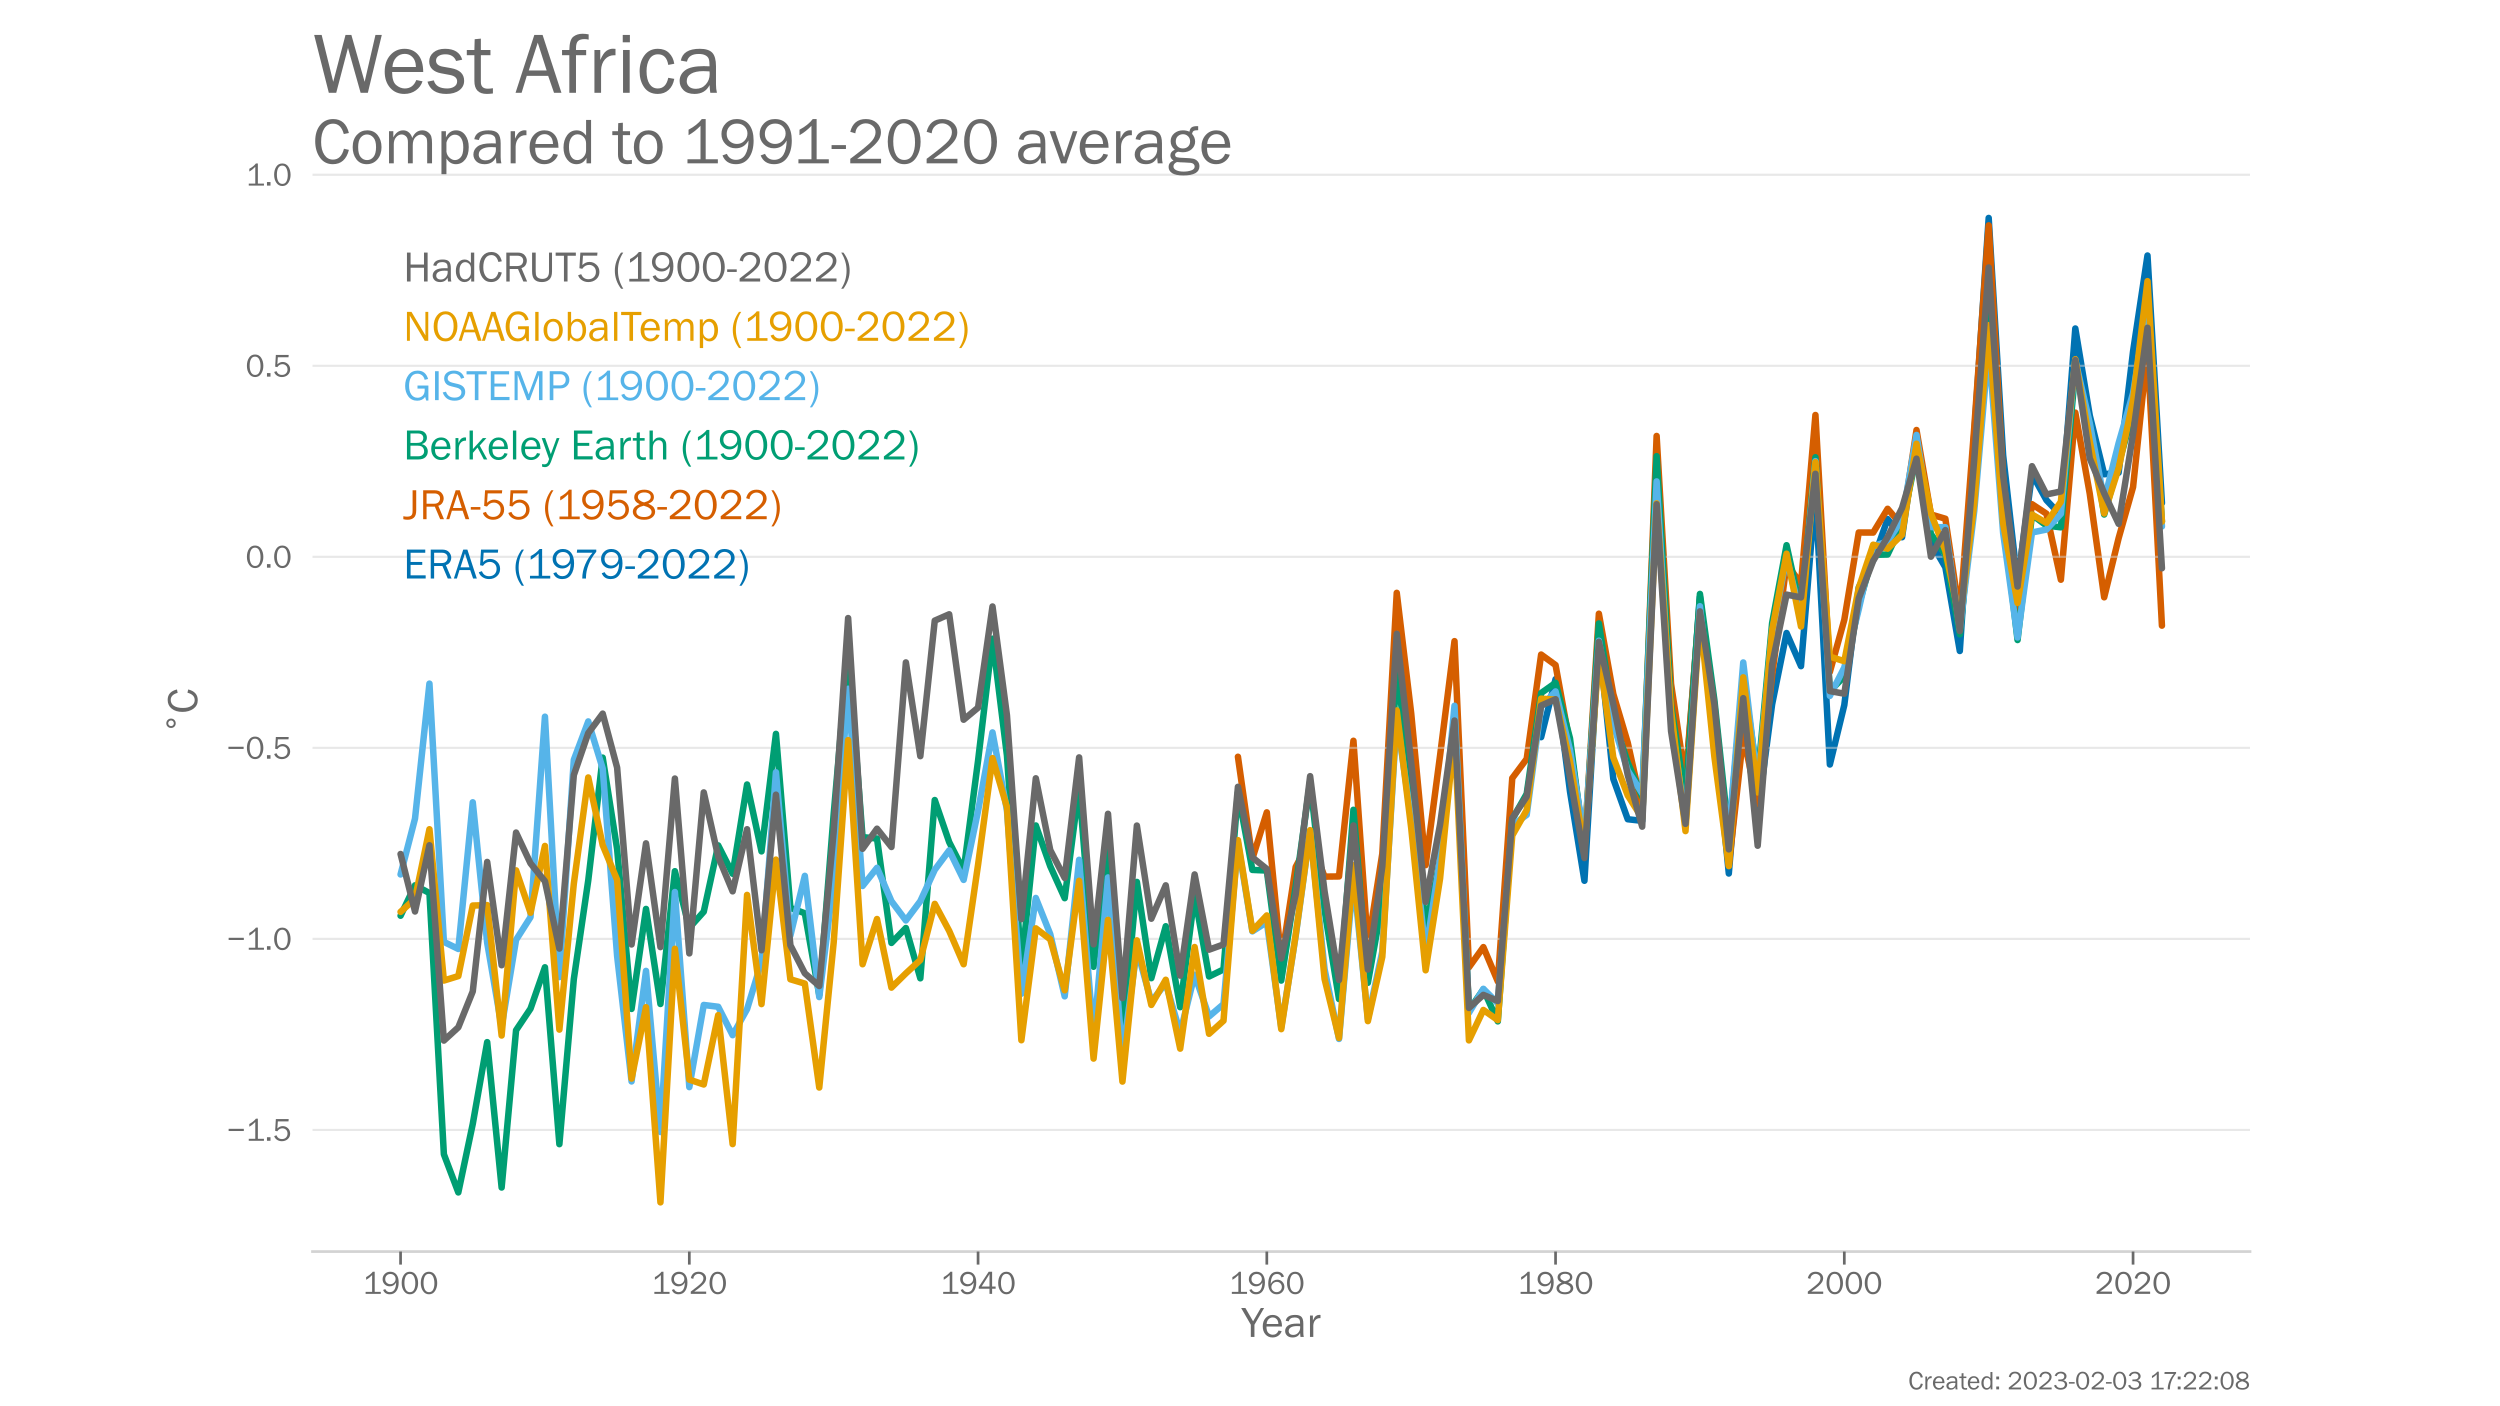 <?xml version="1.0" encoding="utf-8" standalone="no"?>
<!DOCTYPE svg PUBLIC "-//W3C//DTD SVG 1.1//EN"
  "http://www.w3.org/Graphics/SVG/1.1/DTD/svg11.dtd">
<!-- Created with matplotlib (https://matplotlib.org/) -->
<svg height="648pt" version="1.1" viewBox="0 0 1152 648" width="1152pt" xmlns="http://www.w3.org/2000/svg" xmlns:xlink="http://www.w3.org/1999/xlink">
 <defs>
  <style type="text/css">*{stroke-linecap:butt;stroke-linejoin:round;}</style>
 </defs>
 <g id="figure_1">
  <g id="patch_1">
   <path d="M 0 648 
L 1152 648 
L 1152 0 
L 0 0 
z
" style="fill:#ffffff;"/>
  </g>
  <g id="axes_1">
   <g id="patch_2">
    <path d="M 144 576.72 
L 1036.8 576.72 
L 1036.8 77.76 
L 144 77.76 
z
" style="fill:none;"/>
   </g>
   <g id="line2d_1">
    <path clip-path="url(#pe70753a62c)" d="M 710.15 339.687 
L 716.802 312.962 
L 723.455 364.723 
L 730.108 405.851 
L 736.761 294.458 
L 743.413 358.931 
L 750.066 377.505 
L 756.719 378.244 
L 763.372 213.805 
L 770.024 324.493 
L 776.677 362.276 
L 783.33 275.091 
L 789.983 334.951 
L 796.635 402.505 
L 803.288 323.067 
L 809.941 375.163 
L 816.594 324.529 
L 823.246 291.694 
L 829.899 306.958 
L 836.552 226.728 
L 843.205 352.276 
L 849.858 324.881 
L 856.51 270.672 
L 863.163 258.119 
L 869.816 239.175 
L 876.469 247.555 
L 883.121 201.533 
L 889.774 249.932 
L 896.427 261.429 
L 903.08 299.968 
L 909.732 200.107 
L 916.385 100.44 
L 923.038 209.791 
L 929.691 268.647 
L 936.343 218.435 
L 942.996 230.46 
L 949.649 237.45 
L 956.302 151.374 
L 962.954 191.445 
L 969.607 218.541 
L 976.26 217.819 
L 982.913 161.955 
L 989.565 117.747 
L 996.218 231.798 
" style="fill:none;stroke:#0072b2;stroke-linecap:round;stroke-width:3;"/>
   </g>
   <g id="line2d_2">
    <path clip-path="url(#pe70753a62c)" d="M 570.442 348.719 
L 577.094 395.674 
L 583.747 374.336 
L 590.4 442.665 
L 597.053 399.477 
L 603.706 386.959 
L 610.358 403.949 
L 617.011 403.861 
L 623.664 341.36 
L 630.317 435.798 
L 636.969 393.35 
L 643.622 273.19 
L 650.275 328.684 
L 656.928 398.65 
L 663.58 348.173 
L 670.233 295.444 
L 676.886 445.728 
L 683.539 436.432 
L 690.191 452.242 
L 696.844 358.579 
L 703.497 349.688 
L 710.15 301.623 
L 716.802 306.465 
L 723.455 343.103 
L 730.108 390.551 
L 736.761 282.803 
L 743.413 319.81 
L 750.066 342.24 
L 756.719 372.364 
L 763.372 200.9 
L 770.024 315.145 
L 776.677 359.547 
L 783.33 276.623 
L 789.983 333.895 
L 796.635 398.808 
L 803.288 339.071 
L 809.941 370.551 
L 816.594 311.324 
L 823.246 259.668 
L 829.899 269.088 
L 836.552 191.234 
L 843.205 309.616 
L 849.858 285.584 
L 856.51 245.372 
L 863.163 245.407 
L 869.816 234.457 
L 876.469 242.186 
L 883.121 198.153 
L 889.774 237.062 
L 896.427 239.034 
L 903.08 283.665 
L 909.732 196.991 
L 916.385 103.856 
L 923.038 219.685 
L 929.691 281.429 
L 936.343 232.326 
L 942.996 236.71 
L 949.649 267.133 
L 956.302 190.125 
L 962.954 227.485 
L 969.607 275.232 
L 976.26 247.996 
L 982.913 224.456 
L 989.565 161.057 
L 996.218 288.296 
" style="fill:none;stroke:#d55e00;stroke-linecap:round;stroke-width:3;"/>
   </g>
   <g id="patch_3">
    <path d="M 144 576.72 
L 1036.8 576.72 
" style="fill:none;stroke:#d3d3d3;stroke-linecap:square;stroke-linejoin:miter;stroke-width:1.25;"/>
   </g>
   <g id="matplotlib.axis_1">
    <g id="xtick_1">
     <g id="line2d_3">
      <defs>
       <path d="M 0 0 
L 0 6 
" id="m42a213df4b" style="stroke:#696969;stroke-width:1.25;"/>
      </defs>
      <g>
       <use style="fill:#696969;stroke:#696969;stroke-width:1.25;" x="184.582" xlink:href="#m42a213df4b" y="576.72"/>
      </g>
     </g>
     <g id="text_1">
      <!-- 1900 -->
      <g style="fill:#696969;" transform="translate(167.093 596.218)scale(0.15 -0.15)">
       <defs>
        <path d="M 55.859 6.203 
L 55.859 0 
L 9.188 0 
L 9.188 6.203 
L 29.203 6.203 
L 29.203 57.672 
Q 20.359 48.438 10.844 43.266 
L 10.844 51.656 
Q 23.969 58.547 31.203 68.016 
L 37.156 68.016 
L 37.156 6.203 
z
" id="FranklinGothic-Book-49"/>
        <path d="M 5.719 12.156 
L 12.406 14.594 
Q 16.547 5.375 26.375 5.375 
Q 35.891 5.375 40.703 13.375 
Q 45.516 21.391 45.656 35.109 
Q 39.109 23.094 25.984 23.094 
Q 16.703 23.094 10.406 29.422 
Q 4.109 35.75 4.109 45.062 
Q 4.109 54.547 10.719 61.281 
Q 17.328 68.016 27.594 68.016 
Q 40.141 68.016 46.828 59.203 
Q 53.516 50.391 53.516 34.969 
Q 53.516 18.75 46.438 8.719 
Q 39.359 -1.312 26.266 -1.312 
Q 10.984 -1.312 5.719 12.156 
z
M 27.828 29.781 
Q 34.719 29.781 39.375 34.594 
Q 44.047 39.406 44.047 45.844 
Q 44.047 52.094 39.625 56.578 
Q 35.203 61.078 27.984 61.078 
Q 20.656 61.078 16.406 56.469 
Q 12.156 51.859 12.156 45.219 
Q 12.156 38.094 16.859 33.938 
Q 21.578 29.781 27.828 29.781 
z
" id="FranklinGothic-Book-57"/>
        <path d="M 29.391 -1.312 
Q 17.875 -1.312 10.984 8.672 
Q 4.109 18.656 4.109 33.453 
Q 4.109 48 10.641 58 
Q 17.188 68.016 29.156 68.016 
Q 41.656 68.016 48.125 57.562 
Q 54.594 47.125 54.594 33.062 
Q 54.594 19.281 47.953 8.984 
Q 41.312 -1.312 29.391 -1.312 
z
M 29.438 5.219 
Q 37.891 5.219 41.938 12.859 
Q 46 20.516 46 32.078 
Q 46 44.734 41.844 53.125 
Q 37.703 61.531 29.047 61.531 
Q 20.703 61.531 16.625 53.859 
Q 12.547 46.188 12.547 33.688 
Q 12.547 20.703 16.844 12.953 
Q 21.141 5.219 29.438 5.219 
z
" id="FranklinGothic-Book-48"/>
       </defs>
       <use xlink:href="#FranklinGothic-Book-49"/>
       <use x="57.268" xlink:href="#FranklinGothic-Book-57"/>
       <use x="115.91" xlink:href="#FranklinGothic-Book-48"/>
       <use x="174.553" xlink:href="#FranklinGothic-Book-48"/>
      </g>
     </g>
    </g>
    <g id="xtick_2">
     <g id="line2d_4">
      <g>
       <use style="fill:#696969;stroke:#696969;stroke-width:1.25;" x="317.637" xlink:href="#m42a213df4b" y="576.72"/>
      </g>
     </g>
     <g id="text_2">
      <!-- 1920 -->
      <g style="fill:#696969;" transform="translate(300.148 596.218)scale(0.15 -0.15)">
       <defs>
        <path d="M 52.484 6.938 
L 52.484 0 
L 5.172 0 
L 5.172 6.938 
Q 33.203 27.938 38.594 34.594 
Q 44 41.266 44 47.797 
Q 44 53.906 39.453 57.656 
Q 34.906 61.422 29 61.422 
Q 22.906 61.422 18.219 57.297 
Q 13.531 53.172 12.938 46.094 
L 5.172 48.438 
Q 10.062 68.016 29.109 68.016 
Q 39.406 68.016 45.844 62.156 
Q 52.297 56.297 52.297 47.859 
Q 52.297 42.047 49.234 36.672 
Q 46.188 31.297 37.688 23.828 
Q 29.203 16.359 15.719 6.938 
z
" id="FranklinGothic-Book-50"/>
       </defs>
       <use xlink:href="#FranklinGothic-Book-49"/>
       <use x="57.268" xlink:href="#FranklinGothic-Book-57"/>
       <use x="115.91" xlink:href="#FranklinGothic-Book-50"/>
       <use x="174.553" xlink:href="#FranklinGothic-Book-48"/>
      </g>
     </g>
    </g>
    <g id="xtick_3">
     <g id="line2d_5">
      <g>
       <use style="fill:#696969;stroke:#696969;stroke-width:1.25;" x="450.692" xlink:href="#m42a213df4b" y="576.72"/>
      </g>
     </g>
     <g id="text_3">
      <!-- 1940 -->
      <g style="fill:#696969;" transform="translate(433.241 596.218)scale(0.15 -0.15)">
       <defs>
        <path d="M 44.094 0 
L 36.031 0 
L 36.031 15.875 
L 3.078 15.875 
L 3.078 21.484 
L 33.641 68.062 
L 44.094 68.062 
L 44.094 22.469 
L 54.891 22.469 
L 54.891 15.875 
L 44.094 15.875 
z
M 36.031 22.469 
L 36.031 54 
Q 36.031 57.422 36.188 61.375 
Q 34.078 57.516 32.562 55.125 
L 11.766 22.469 
z
" id="FranklinGothic-Book-52"/>
       </defs>
       <use xlink:href="#FranklinGothic-Book-49"/>
       <use x="57.268" xlink:href="#FranklinGothic-Book-57"/>
       <use x="115.41" xlink:href="#FranklinGothic-Book-52"/>
       <use x="174.053" xlink:href="#FranklinGothic-Book-48"/>
      </g>
     </g>
    </g>
    <g id="xtick_4">
     <g id="line2d_6">
      <g>
       <use style="fill:#696969;stroke:#696969;stroke-width:1.25;" x="583.747" xlink:href="#m42a213df4b" y="576.72"/>
      </g>
     </g>
     <g id="text_4">
      <!-- 1960 -->
      <g style="fill:#696969;" transform="translate(566.258 596.218)scale(0.15 -0.15)">
       <defs>
        <path d="M 53.562 53.031 
L 46.047 50.984 
Q 42.188 61.141 31.984 61.141 
Q 13.234 61.141 12.797 30.125 
Q 15.766 37.016 21.234 40.328 
Q 26.703 43.656 32.812 43.656 
Q 42.094 43.656 48.359 37.188 
Q 54.641 30.719 54.641 21.688 
Q 54.641 12.312 47.969 5.5 
Q 41.312 -1.312 30.906 -1.312 
Q 19.094 -1.312 12.078 7.594 
Q 5.078 16.5 5.078 31.844 
Q 5.078 46.828 11.688 57.422 
Q 18.312 68.016 32.172 68.016 
Q 48.141 68.016 53.562 53.031 
z
M 30.766 5.375 
Q 37.844 5.375 42.359 10.031 
Q 46.875 14.703 46.875 21.234 
Q 46.875 27.688 42.453 32.297 
Q 38.031 36.922 31.5 36.922 
Q 24.75 36.922 19.719 32.078 
Q 14.703 27.25 14.703 20.75 
Q 14.703 14.75 19.188 10.062 
Q 23.688 5.375 30.766 5.375 
z
" id="FranklinGothic-Book-54"/>
       </defs>
       <use xlink:href="#FranklinGothic-Book-49"/>
       <use x="57.268" xlink:href="#FranklinGothic-Book-57"/>
       <use x="115.91" xlink:href="#FranklinGothic-Book-54"/>
       <use x="174.553" xlink:href="#FranklinGothic-Book-48"/>
      </g>
     </g>
    </g>
    <g id="xtick_5">
     <g id="line2d_7">
      <g>
       <use style="fill:#696969;stroke:#696969;stroke-width:1.25;" x="716.802" xlink:href="#m42a213df4b" y="576.72"/>
      </g>
     </g>
     <g id="text_5">
      <!-- 1980 -->
      <g style="fill:#696969;" transform="translate(699.313 596.218)scale(0.15 -0.15)">
       <defs>
        <path d="M 19.484 34.578 
Q 6.844 40.094 6.844 50.594 
Q 6.844 58.203 13.141 63.109 
Q 19.438 68.016 29.828 68.016 
Q 40.094 68.016 46.141 63.297 
Q 52.203 58.594 52.203 50.984 
Q 52.203 40.375 39.266 35.797 
Q 49.703 30.953 52.359 26.453 
Q 55.031 21.969 55.031 17.484 
Q 55.031 9.469 48.219 4.078 
Q 41.406 -1.312 29.734 -1.312 
Q 17.281 -1.312 10.438 4.172 
Q 3.609 9.672 3.609 17.234 
Q 3.609 28.516 19.484 34.578 
z
M 29.594 38.719 
Q 37.984 40.969 41.453 43.891 
Q 44.922 46.828 44.922 51.219 
Q 44.922 56.344 40.797 59 
Q 36.672 61.672 29.938 61.672 
Q 23.484 61.672 19.375 58.859 
Q 15.281 56.062 15.281 51.312 
Q 15.281 46.625 19.844 43.203 
Q 24.422 39.797 29.594 38.719 
z
M 28.656 31.062 
Q 11.766 27.047 11.766 16.938 
Q 11.766 11.672 16.375 8.328 
Q 21 4.984 29.984 4.984 
Q 37.594 4.984 42.234 8.25 
Q 46.875 11.531 46.875 16.609 
Q 46.875 26.312 28.656 31.062 
z
" id="FranklinGothic-Book-56"/>
       </defs>
       <use xlink:href="#FranklinGothic-Book-49"/>
       <use x="57.268" xlink:href="#FranklinGothic-Book-57"/>
       <use x="115.91" xlink:href="#FranklinGothic-Book-56"/>
       <use x="174.553" xlink:href="#FranklinGothic-Book-48"/>
      </g>
     </g>
    </g>
    <g id="xtick_6">
     <g id="line2d_8">
      <g>
       <use style="fill:#696969;stroke:#696969;stroke-width:1.25;" x="849.858" xlink:href="#m42a213df4b" y="576.72"/>
      </g>
     </g>
     <g id="text_6">
      <!-- 2000 -->
      <g style="fill:#696969;" transform="translate(832.265 596.218)scale(0.15 -0.15)">
       <use xlink:href="#FranklinGothic-Book-50"/>
       <use x="58.643" xlink:href="#FranklinGothic-Book-48"/>
       <use x="117.285" xlink:href="#FranklinGothic-Book-48"/>
       <use x="175.928" xlink:href="#FranklinGothic-Book-48"/>
      </g>
     </g>
    </g>
    <g id="xtick_7">
     <g id="line2d_9">
      <g>
       <use style="fill:#696969;stroke:#696969;stroke-width:1.25;" x="982.913" xlink:href="#m42a213df4b" y="576.72"/>
      </g>
     </g>
     <g id="text_7">
      <!-- 2020 -->
      <g style="fill:#696969;" transform="translate(965.32 596.218)scale(0.15 -0.15)">
       <use xlink:href="#FranklinGothic-Book-50"/>
       <use x="58.643" xlink:href="#FranklinGothic-Book-48"/>
       <use x="117.285" xlink:href="#FranklinGothic-Book-50"/>
       <use x="175.928" xlink:href="#FranklinGothic-Book-48"/>
      </g>
     </g>
    </g>
    <g id="text_8">
     <!-- Year -->
     <g style="fill:#696969;" transform="translate(572.109 616.048)scale(0.2 -0.2)">
      <defs>
       <path d="M 52 66.656 
L 29.688 28.031 
L 29.688 0 
L 21.344 0 
L 21.344 28.031 
L -0.984 66.656 
L 8.844 66.656 
L 26.562 35.984 
L 44.391 66.656 
z
" id="FranklinGothic-Book-89"/>
       <path d="M 40.234 14.703 
L 47.359 13.234 
Q 45.406 6.938 39.734 2.812 
Q 34.078 -1.312 26.422 -1.312 
Q 16.312 -1.312 10.062 5.781 
Q 3.812 12.891 3.812 24.422 
Q 3.812 36.188 10.297 43.438 
Q 16.797 50.688 26.609 50.688 
Q 36.281 50.688 42.156 44 
Q 48.047 37.312 48.188 23.969 
L 12.359 23.969 
Q 12.359 12.797 17.047 8.891 
Q 21.734 4.984 26.953 4.984 
Q 36.375 4.984 40.234 14.703 
z
M 39.797 29.688 
Q 39.703 33.844 38.422 37.062 
Q 37.156 40.281 34.125 42.547 
Q 31.109 44.828 26.859 44.828 
Q 21.141 44.828 17.156 40.719 
Q 13.188 36.625 12.703 29.688 
z
" id="FranklinGothic-Book-101"/>
       <path d="M 46.297 0 
L 38.672 0 
Q 38.234 2.344 37.797 8.891 
Q 32.719 -1.312 20.516 -1.312 
Q 12.203 -1.312 7.766 3.078 
Q 3.328 7.469 3.328 13.625 
Q 3.328 21.094 9.672 25.906 
Q 16.016 30.719 31.25 30.719 
Q 33.297 30.719 37.797 30.516 
Q 37.797 36.375 36.891 38.984 
Q 35.984 41.609 33.047 43.172 
Q 30.125 44.734 25.344 44.734 
Q 13.672 44.734 11.766 35.844 
L 4.688 37.062 
Q 7.281 50.688 26.469 50.688 
Q 36.672 50.688 40.938 46.172 
Q 45.219 41.656 45.219 30.516 
L 45.219 9.578 
Q 45.219 4.344 46.297 0 
z
M 37.797 24.656 
Q 33.109 24.953 30.672 24.953 
Q 21.578 24.953 16.547 21.969 
Q 11.531 19 11.531 13.281 
Q 11.531 9.672 14.234 7.125 
Q 16.938 4.594 22.078 4.594 
Q 29 4.594 33.469 9.625 
Q 37.938 14.656 37.938 21.438 
Q 37.938 22.797 37.797 24.656 
z
" id="FranklinGothic-Book-97"/>
       <path d="M 15.328 0 
L 7.672 0 
L 7.672 49.312 
L 14.406 49.312 
L 14.406 37.797 
Q 17.969 45.953 21.547 48.359 
Q 25.141 50.781 28.906 50.781 
Q 30.078 50.781 31.938 50.594 
L 31.938 43.266 
L 30.375 43.266 
Q 24.031 43.266 19.828 38.531 
Q 15.625 33.797 15.328 26.078 
z
" id="FranklinGothic-Book-114"/>
      </defs>
      <use xlink:href="#FranklinGothic-Book-89"/>
      <use x="45.025" xlink:href="#FranklinGothic-Book-101"/>
      <use x="97.076" xlink:href="#FranklinGothic-Book-97"/>
      <use x="149.957" xlink:href="#FranklinGothic-Book-114"/>
     </g>
    </g>
   </g>
   <g id="matplotlib.axis_2">
    <g id="ytick_1">
     <g id="line2d_10">
      <path clip-path="url(#pe70753a62c)" d="M 144 520.677 
L 1036.8 520.677 
" style="fill:none;stroke:#d3d3d3;stroke-linecap:round;stroke-opacity:0.5;"/>
     </g>
     <g id="text_9">
      <!-- −1.5 -->
      <g style="fill:#696969;" transform="translate(104.455 525.676)scale(0.15 -0.15)">
       <defs>
        <path d="M 6 36.766 
L 52.688 36.766 
L 52.688 30.031 
L 6 30.031 
z
" id="FranklinGothic-Book-8722"/>
        <path d="M 17.969 10.938 
L 17.969 0 
L 7.078 0 
L 7.078 10.938 
z
" id="FranklinGothic-Book-46"/>
        <path d="M 48.875 66.656 
L 48.188 59.469 
L 15.438 59.469 
L 14.016 37.844 
Q 21.438 45.125 30.328 45.125 
Q 39.703 45.125 46.516 38.625 
Q 53.328 32.125 53.328 22.016 
Q 53.328 11.766 45.922 5.219 
Q 38.531 -1.312 27.828 -1.312 
Q 19.438 -1.312 12.891 3.078 
Q 6.344 7.469 4.297 14.453 
L 11.422 16.891 
Q 15.828 5.281 27.938 5.281 
Q 35.891 5.281 40.578 9.984 
Q 45.266 14.703 45.266 22.016 
Q 45.266 29.688 40.625 33.984 
Q 35.984 38.281 29.5 38.281 
Q 20.016 38.281 13.812 29.203 
L 7.234 30.609 
L 9.375 66.656 
z
" id="FranklinGothic-Book-53"/>
       </defs>
       <use xlink:href="#FranklinGothic-Book-8722"/>
       <use x="58.643" xlink:href="#FranklinGothic-Book-49"/>
       <use x="116.66" xlink:href="#FranklinGothic-Book-46"/>
       <use x="141.66" xlink:href="#FranklinGothic-Book-53"/>
      </g>
     </g>
    </g>
    <g id="ytick_2">
     <g id="line2d_11">
      <path clip-path="url(#pe70753a62c)" d="M 144 432.647 
L 1036.8 432.647 
" style="fill:none;stroke:#d3d3d3;stroke-linecap:round;stroke-opacity:0.5;"/>
     </g>
     <g id="text_10">
      <!-- −1.0 -->
      <g style="fill:#696969;" transform="translate(104.455 437.646)scale(0.15 -0.15)">
       <use xlink:href="#FranklinGothic-Book-8722"/>
       <use x="58.643" xlink:href="#FranklinGothic-Book-49"/>
       <use x="116.66" xlink:href="#FranklinGothic-Book-46"/>
       <use x="141.66" xlink:href="#FranklinGothic-Book-48"/>
      </g>
     </g>
    </g>
    <g id="ytick_3">
     <g id="line2d_12">
      <path clip-path="url(#pe70753a62c)" d="M 144 344.617 
L 1036.8 344.617 
" style="fill:none;stroke:#d3d3d3;stroke-linecap:round;stroke-opacity:0.5;"/>
     </g>
     <g id="text_11">
      <!-- −0.5 -->
      <g style="fill:#696969;" transform="translate(104.362 349.616)scale(0.15 -0.15)">
       <use xlink:href="#FranklinGothic-Book-8722"/>
       <use x="58.643" xlink:href="#FranklinGothic-Book-48"/>
       <use x="117.285" xlink:href="#FranklinGothic-Book-46"/>
       <use x="142.285" xlink:href="#FranklinGothic-Book-53"/>
      </g>
     </g>
    </g>
    <g id="ytick_4">
     <g id="line2d_13">
      <path clip-path="url(#pe70753a62c)" d="M 144 256.587 
L 1036.8 256.587 
" style="fill:none;stroke:#d3d3d3;stroke-linecap:round;stroke-opacity:0.5;"/>
     </g>
     <g id="text_12">
      <!-- 0.0 -->
      <g style="fill:#696969;" transform="translate(113.158 261.586)scale(0.15 -0.15)">
       <use xlink:href="#FranklinGothic-Book-48"/>
       <use x="58.643" xlink:href="#FranklinGothic-Book-46"/>
       <use x="83.643" xlink:href="#FranklinGothic-Book-48"/>
      </g>
     </g>
    </g>
    <g id="ytick_5">
     <g id="line2d_14">
      <path clip-path="url(#pe70753a62c)" d="M 144 168.557 
L 1036.8 168.557 
" style="fill:none;stroke:#d3d3d3;stroke-linecap:round;stroke-opacity:0.5;"/>
     </g>
     <g id="text_13">
      <!-- 0.5 -->
      <g style="fill:#696969;" transform="translate(113.158 173.557)scale(0.15 -0.15)">
       <use xlink:href="#FranklinGothic-Book-48"/>
       <use x="58.643" xlink:href="#FranklinGothic-Book-46"/>
       <use x="83.643" xlink:href="#FranklinGothic-Book-53"/>
      </g>
     </g>
    </g>
    <g id="ytick_6">
     <g id="line2d_15">
      <path clip-path="url(#pe70753a62c)" d="M 144 80.528 
L 1036.8 80.528 
" style="fill:none;stroke:#d3d3d3;stroke-linecap:round;stroke-opacity:0.5;"/>
     </g>
     <g id="text_14">
      <!-- 1.0 -->
      <g style="fill:#696969;" transform="translate(113.252 85.527)scale(0.15 -0.15)">
       <use xlink:href="#FranklinGothic-Book-49"/>
       <use x="58.018" xlink:href="#FranklinGothic-Book-46"/>
       <use x="83.018" xlink:href="#FranklinGothic-Book-48"/>
      </g>
     </g>
    </g>
    <g id="text_15">
     <!-- $\!^\circ\!$C -->
     <g style="fill:#696969;" transform="translate(91.03 337.34)rotate(-90)scale(0.2 -0.2)">
      <defs>
       <path d="M 31.297 40.672 
Q 27.391 40.672 24.703 37.953 
Q 22.016 35.25 22.016 31.344 
Q 22.016 27.484 24.703 24.828 
Q 27.391 22.172 31.297 22.172 
Q 35.203 22.172 37.891 24.828 
Q 40.578 27.484 40.578 31.344 
Q 40.578 35.203 37.859 37.938 
Q 35.156 40.672 31.297 40.672 
z
M 31.297 46.969 
Q 34.422 46.969 37.297 45.766 
Q 40.188 44.578 42.281 42.328 
Q 44.531 40.141 45.656 37.344 
Q 46.781 34.562 46.781 31.344 
Q 46.781 24.906 42.266 20.438 
Q 37.75 15.969 31.203 15.969 
Q 24.609 15.969 20.219 20.359 
Q 15.828 24.75 15.828 31.344 
Q 15.828 37.891 20.312 42.422 
Q 24.812 46.969 31.297 46.969 
z
" id="DejaVuSans-8728"/>
       <path d="M 48.297 22.406 
L 55.906 20.703 
Q 50.438 -1.312 31.203 -1.312 
Q 18.562 -1.312 11.359 8.891 
Q 4.156 19.094 4.156 33.984 
Q 4.156 49.359 11.672 58.688 
Q 19.188 68.016 31.844 68.016 
Q 50.594 68.016 55.906 46.578 
L 48.047 45.016 
Q 43.75 60.938 31.781 60.938 
Q 22.953 60.938 18.094 53.531 
Q 13.234 46.141 13.234 32.766 
Q 13.234 20.516 18.203 13.109 
Q 23.188 5.719 31.391 5.719 
Q 44.141 5.719 48.297 22.406 
z
" id="FranklinGothic-Book-67"/>
      </defs>
      <use transform="translate(-1.641 39.122)scale(0.7)" xlink:href="#DejaVuSans-8728"/>
      <use transform="translate(42.314 0.841)" xlink:href="#FranklinGothic-Book-67"/>
     </g>
    </g>
   </g>
   <g id="text_16">
    <!-- Compared to 1991-2020 average -->
    <g style="fill:#696969;" transform="translate(144 75.265)scale(0.3 -0.3)">
     <defs>
      <path d="M 25.344 -1.312 
Q 15.188 -1.312 9.5 6.203 
Q 3.812 13.719 3.812 24.859 
Q 3.812 36.625 10.203 43.656 
Q 16.609 50.688 26.125 50.688 
Q 36.328 50.688 42.203 43.281 
Q 48.094 35.891 48.094 24.812 
Q 48.094 13.281 41.75 5.984 
Q 35.406 -1.312 25.344 -1.312 
z
M 25.922 4.984 
Q 31.781 4.984 35.734 9.812 
Q 39.703 14.656 39.703 24.859 
Q 39.703 35.109 35.547 39.719 
Q 31.391 44.344 25.828 44.344 
Q 20.125 44.344 16.156 39.672 
Q 12.203 35.016 12.203 24.906 
Q 12.203 14.203 16.156 9.594 
Q 20.125 4.984 25.922 4.984 
z
" id="FranklinGothic-Book-111"/>
      <path d="M 73.734 0 
L 66.266 0 
L 66.266 30.672 
Q 66.266 35.406 65.594 37.766 
Q 64.938 40.141 62.391 42.109 
Q 59.859 44.094 56.688 44.094 
Q 52.297 44.094 48.219 40.062 
Q 44.141 36.031 44.141 27.781 
L 44.141 0 
L 36.719 0 
L 36.719 32.469 
Q 36.719 38.969 33.609 41.656 
Q 30.516 44.344 27.094 44.344 
Q 22.219 44.344 18.594 40.141 
Q 14.984 35.938 14.984 29.5 
L 14.984 0 
L 7.672 0 
L 7.672 49.312 
L 14.266 49.312 
L 14.266 39.844 
Q 19.781 50.688 29.438 50.688 
Q 34.766 50.688 38.469 47.219 
Q 42.188 43.75 43.266 38.875 
Q 48.344 50.688 58.844 50.688 
Q 63.875 50.688 67.656 47.797 
Q 71.438 44.922 72.578 41.188 
Q 73.734 37.453 73.734 30.672 
z
" id="FranklinGothic-Book-109"/>
      <path d="M 15.328 -16.656 
L 7.672 -16.656 
L 7.672 49.312 
L 14.547 49.312 
L 14.547 39.75 
Q 19.781 50.688 30.125 50.688 
Q 38.875 50.688 44.234 43.375 
Q 49.609 36.078 49.609 24.906 
Q 49.609 12.844 44.094 5.766 
Q 38.578 -1.312 29.938 -1.312 
Q 20.656 -1.312 15.328 7.516 
z
M 15.328 31.781 
L 15.328 17.922 
Q 16.062 12.312 20.062 8.641 
Q 24.078 4.984 28.422 4.984 
Q 33.453 4.984 37.328 9.375 
Q 41.219 13.766 41.219 24.562 
Q 41.219 33.891 37.703 38.938 
Q 34.188 44 28.375 44 
Q 23.781 44 20.141 40.422 
Q 16.5 36.859 15.328 31.781 
z
" id="FranklinGothic-Book-112"/>
      <path d="M 46.188 66.656 
L 46.188 0 
L 39.203 0 
L 39.203 8.453 
Q 34.031 -1.312 23.641 -1.312 
Q 14.984 -1.312 9.422 5.938 
Q 3.859 13.188 3.859 24.266 
Q 3.859 35.594 9.375 43.141 
Q 14.891 50.688 24.031 50.688 
Q 32.906 50.688 38.531 42.578 
L 38.531 66.656 
z
M 38.531 30.281 
Q 38.531 36.766 34.562 40.672 
Q 30.609 44.578 25.344 44.578 
Q 19.625 44.578 15.938 39.5 
Q 12.25 34.422 12.25 25.25 
Q 12.25 15.328 15.641 10.156 
Q 19.047 4.984 24.953 4.984 
Q 30.328 4.984 34.422 9.469 
Q 38.531 13.969 38.531 20.016 
z
" id="FranklinGothic-Book-100"/>
      <path id="FranklinGothic-Book-32"/>
      <path d="M 30.031 5.281 
L 30.031 -0.781 
Q 25.984 -1.312 23 -1.312 
Q 8.688 -1.312 8.688 13.625 
L 8.688 43.312 
L -0.047 43.312 
L -0.047 49.312 
L 8.688 49.312 
L 9.031 61.719 
L 16.156 62.406 
L 16.156 49.312 
L 27.203 49.312 
L 27.203 43.312 
L 16.156 43.312 
L 16.156 12.359 
Q 16.156 4.734 24.078 4.734 
Q 26.703 4.734 30.031 5.281 
z
" id="FranklinGothic-Book-116"/>
      <path d="M 23.531 27.984 
L 23.531 22.016 
L 1.469 22.016 
L 1.469 27.984 
z
" id="FranklinGothic-Book-45"/>
      <path d="M 43.797 49.312 
L 26.766 0 
L 18.797 0 
L 1.172 49.312 
L 9.672 49.312 
L 23.391 9.234 
L 36.969 49.312 
z
" id="FranklinGothic-Book-118"/>
      <path d="M 47.953 57.031 
L 47.953 50.922 
Q 42.672 50.922 40.891 49.703 
Q 39.109 48.484 38.531 45.312 
Q 43.266 39.844 43.266 33.406 
Q 43.266 26.656 38.109 21.828 
Q 32.953 17 24.266 17 
Q 22.312 17 20.906 17.281 
Q 18.219 17.828 17.531 17.828 
Q 16.219 17.828 14.359 16.531 
Q 12.5 15.234 12.5 13.188 
Q 12.5 10.25 15.188 9.375 
Q 17.875 8.5 27.828 8.25 
Q 36.281 8.016 40.312 7.109 
Q 44.344 6.203 47.125 3.094 
Q 49.906 0 49.906 -4.5 
Q 49.906 -18.609 25.094 -18.609 
Q 13.328 -18.609 7.938 -15.062 
Q 2.547 -11.531 2.547 -5.609 
Q 2.547 1.562 10.062 4.25 
Q 5.219 7.422 5.219 12.203 
Q 5.219 17.922 12.062 20.953 
Q 5.672 26.125 5.672 33.984 
Q 5.672 41.312 11.141 46 
Q 16.609 50.688 24.469 50.688 
Q 30.031 50.688 34.578 48.578 
Q 35.297 53.422 37.953 55.266 
Q 40.625 57.125 46.047 57.125 
Q 46.578 57.125 47.953 57.031 
z
M 24.516 22.859 
Q 29.391 22.859 32.469 25.859 
Q 35.547 28.859 35.547 33.641 
Q 35.547 38.531 32.344 41.625 
Q 29.156 44.734 24.609 44.734 
Q 20.266 44.734 16.891 41.828 
Q 13.531 38.922 13.531 33.547 
Q 13.531 28.766 16.547 25.812 
Q 19.578 22.859 24.516 22.859 
z
M 15.328 2 
Q 9.969 -0.344 9.969 -4.781 
Q 9.969 -8.547 14.375 -10.625 
Q 18.797 -12.703 25.641 -12.703 
Q 31.984 -12.703 37.25 -10.906 
Q 42.531 -9.125 42.531 -4.891 
Q 42.531 -2.594 40.969 -1.125 
Q 39.406 0.344 36.688 0.734 
Q 33.984 1.125 27.25 1.312 
Q 19.188 1.516 15.328 2 
z
" id="FranklinGothic-Book-103"/>
     </defs>
     <use xlink:href="#FranklinGothic-Book-67"/>
     <use x="57.91" xlink:href="#FranklinGothic-Book-111"/>
     <use x="109.863" xlink:href="#FranklinGothic-Book-109"/>
     <use x="190.385" xlink:href="#FranklinGothic-Book-112"/>
     <use x="243.803" xlink:href="#FranklinGothic-Book-97"/>
     <use x="296.684" xlink:href="#FranklinGothic-Book-114"/>
     <use x="329.643" xlink:href="#FranklinGothic-Book-101"/>
     <use x="381.693" xlink:href="#FranklinGothic-Book-100"/>
     <use x="435.551" xlink:href="#FranklinGothic-Book-32"/>
     <use x="460.551" xlink:href="#FranklinGothic-Book-116"/>
     <use x="489.812" xlink:href="#FranklinGothic-Book-111"/>
     <use x="541.766" xlink:href="#FranklinGothic-Book-32"/>
     <use x="566.766" xlink:href="#FranklinGothic-Book-49"/>
     <use x="624.033" xlink:href="#FranklinGothic-Book-57"/>
     <use x="682.676" xlink:href="#FranklinGothic-Book-57"/>
     <use x="737.193" xlink:href="#FranklinGothic-Book-49"/>
     <use x="795.836" xlink:href="#FranklinGothic-Book-45"/>
     <use x="820.836" xlink:href="#FranklinGothic-Book-50"/>
     <use x="879.479" xlink:href="#FranklinGothic-Book-48"/>
     <use x="938.121" xlink:href="#FranklinGothic-Book-50"/>
     <use x="996.764" xlink:href="#FranklinGothic-Book-48"/>
     <use x="1055.406" xlink:href="#FranklinGothic-Book-32"/>
     <use x="1080.406" xlink:href="#FranklinGothic-Book-97"/>
     <use x="1131.037" xlink:href="#FranklinGothic-Book-118"/>
     <use x="1174.557" xlink:href="#FranklinGothic-Book-101"/>
     <use x="1226.607" xlink:href="#FranklinGothic-Book-114"/>
     <use x="1259.566" xlink:href="#FranklinGothic-Book-97"/>
     <use x="1312.447" xlink:href="#FranklinGothic-Book-103"/>
     <use x="1361.568" xlink:href="#FranklinGothic-Book-101"/>
    </g>
   </g>
   <g id="text_17">
    <!-- West Africa -->
    <g style="fill:#696969;" transform="translate(144 42.76)scale(0.4 -0.4)">
     <defs>
      <path d="M 79.828 66.656 
L 63.766 0 
L 55.422 0 
L 40.875 51.703 
L 27.344 0 
L 18.797 0 
L 1.906 66.656 
L 10.547 66.656 
L 23.875 12.641 
L 38.031 66.656 
L 44.781 66.656 
L 60.062 12.641 
L 72.516 66.656 
z
" id="FranklinGothic-Book-87"/>
      <path d="M 1.031 12.797 
L 8.344 14.312 
Q 10.797 4.984 23.781 4.984 
Q 28.562 4.984 31.875 7.125 
Q 35.203 9.281 35.203 13.188 
Q 35.203 19 26.766 20.562 
L 16.359 22.516 
Q 10.25 23.688 6.641 27.094 
Q 3.031 30.516 3.031 36.141 
Q 3.031 42.328 7.953 46.5 
Q 12.891 50.688 21.234 50.688 
Q 37.312 50.688 41.062 38.141 
L 34.031 36.625 
Q 31 44.344 21.578 44.344 
Q 16.891 44.344 13.891 42.406 
Q 10.891 40.484 10.891 37.016 
Q 10.891 31.547 18.562 30.125 
L 28.172 28.422 
Q 43.266 25.688 43.266 13.812 
Q 43.266 7.031 37.641 2.859 
Q 32.031 -1.312 22.703 -1.312 
Q 5.172 -1.312 1.031 12.797 
z
" id="FranklinGothic-Book-115"/>
      <path d="M 53.219 0 
L 44.672 0 
L 37.938 19.484 
L 13.281 19.484 
L 7.328 0 
L 0.344 0 
L 21.969 66.656 
L 31.5 66.656 
z
M 36.188 25.734 
L 25.922 57.766 
L 15.578 25.734 
z
" id="FranklinGothic-Book-65"/>
      <path d="M 28.125 49.312 
L 28.125 43.312 
L 16.406 43.312 
L 16.406 0 
L 8.734 0 
L 8.734 43.312 
L 0.344 43.312 
L 0.344 49.312 
L 8.734 49.312 
Q 8.938 61.188 13.297 64.594 
Q 17.672 68.016 23.969 68.016 
Q 27.047 68.016 31 67.328 
L 31 61.234 
Q 28.516 61.859 26.266 61.859 
Q 21.234 61.859 18.812 59.641 
Q 16.406 57.422 16.406 51.312 
L 16.406 49.312 
z
" id="FranklinGothic-Book-102"/>
      <path d="M 15.578 66.656 
L 15.578 58.156 
L 7.328 58.156 
L 7.328 66.656 
z
M 15.328 49.312 
L 15.328 0 
L 7.672 0 
L 7.672 49.312 
z
" id="FranklinGothic-Book-105"/>
      <path d="M 36.812 17.281 
L 43.75 16.062 
Q 42.281 7.906 37.25 3.297 
Q 32.234 -1.312 24.703 -1.312 
Q 14.5 -1.312 9.156 6.203 
Q 3.812 13.719 3.812 24.562 
Q 3.812 35.797 9.453 43.234 
Q 15.094 50.688 24.812 50.688 
Q 32.859 50.688 37.719 45.875 
Q 42.578 41.062 43.75 33.453 
L 36.812 32.125 
Q 34.859 44.344 25 44.344 
Q 18.656 44.344 15.234 38.938 
Q 11.812 33.547 11.812 24.953 
Q 11.812 15.484 15.203 10.234 
Q 18.609 4.984 24.75 4.984 
Q 34.281 4.984 36.812 17.281 
z
" id="FranklinGothic-Book-99"/>
     </defs>
     <use xlink:href="#FranklinGothic-Book-87"/>
     <use x="79.363" xlink:href="#FranklinGothic-Book-101"/>
     <use x="131.414" xlink:href="#FranklinGothic-Book-115"/>
     <use x="177.801" xlink:href="#FranklinGothic-Book-116"/>
     <use x="208.562" xlink:href="#FranklinGothic-Book-32"/>
     <use x="233.562" xlink:href="#FranklinGothic-Book-65"/>
     <use x="287.127" xlink:href="#FranklinGothic-Book-102"/>
     <use x="317.107" xlink:href="#FranklinGothic-Book-114"/>
     <use x="350.066" xlink:href="#FranklinGothic-Book-105"/>
     <use x="373.016" xlink:href="#FranklinGothic-Book-99"/>
     <use x="419.598" xlink:href="#FranklinGothic-Book-97"/>
    </g>
   </g>
   <g id="legend_1">
    <g id="line2d_16"/>
    <g id="text_18">
     <!-- HadCRUT5 (1900-2022) -->
     <g style="fill:#696969;" transform="translate(185.856 129.718)scale(0.2 -0.2)">
      <defs>
       <path d="M 55.953 0 
L 47.609 0 
L 47.609 31.734 
L 16.703 31.734 
L 16.703 0 
L 8.344 0 
L 8.344 66.656 
L 16.703 66.656 
L 16.703 39.062 
L 47.609 39.062 
L 47.609 66.656 
L 55.953 66.656 
z
" id="FranklinGothic-Book-72"/>
       <path d="M 56.297 0 
L 47.562 0 
L 35.25 28.859 
L 16.156 28.859 
L 16.156 0 
L 8.344 0 
L 8.344 66.656 
L 34.625 66.656 
Q 45.312 66.656 50.453 60.812 
Q 55.609 54.984 55.609 48.047 
Q 55.609 42.719 52.734 37.828 
Q 49.859 32.953 43.219 30.859 
z
M 16.156 35.641 
L 33.594 35.641 
Q 40.484 35.641 43.875 39.281 
Q 47.266 42.922 47.266 48.188 
Q 47.266 53.469 43.672 56.391 
Q 40.094 59.328 34.625 59.328 
L 16.156 59.328 
z
" id="FranklinGothic-Book-82"/>
       <path d="M 46.344 66.656 
L 53.266 66.656 
L 53.266 23.141 
Q 53.266 10.062 46.844 4.375 
Q 40.438 -1.312 30.031 -1.312 
Q 18.453 -1.312 12.891 4.547 
Q 7.328 10.406 7.328 23.141 
L 7.328 66.656 
L 15.672 66.656 
L 15.672 23.141 
Q 15.672 15.375 17.469 12.203 
Q 19.281 9.031 22.938 7.516 
Q 26.609 6 30.609 6 
Q 38.328 6 42.328 10.047 
Q 46.344 14.109 46.344 23.141 
z
" id="FranklinGothic-Book-85"/>
       <path d="M 28.422 0 
L 20.125 0 
L 20.125 59.328 
L 1.031 59.328 
L 1.031 66.656 
L 47.562 66.656 
L 47.562 59.328 
L 28.422 59.328 
z
" id="FranklinGothic-Book-84"/>
       <path d="M 24.703 -16.656 
L 19.578 -16.656 
Q 5.219 2.203 5.219 25.094 
Q 5.219 46.969 19.578 66.656 
L 24.703 66.656 
Q 12.359 48.25 12.359 25 
Q 12.359 2.828 24.703 -16.656 
z
" id="FranklinGothic-Book-40"/>
       <path d="M 4.641 66.656 
L 9.719 66.656 
Q 24.125 47.797 24.125 24.906 
Q 24.125 3.031 9.719 -16.656 
L 4.641 -16.656 
Q 17 1.766 17 25 
Q 17 47.172 4.641 66.656 
z
" id="FranklinGothic-Book-41"/>
      </defs>
      <use xlink:href="#FranklinGothic-Book-72"/>
      <use x="64.258" xlink:href="#FranklinGothic-Book-97"/>
      <use x="117.139" xlink:href="#FranklinGothic-Book-100"/>
      <use x="170.996" xlink:href="#FranklinGothic-Book-67"/>
      <use x="228.906" xlink:href="#FranklinGothic-Book-82"/>
      <use x="289.311" xlink:href="#FranklinGothic-Book-85"/>
      <use x="349.906" xlink:href="#FranklinGothic-Book-84"/>
      <use x="398.441" xlink:href="#FranklinGothic-Book-53"/>
      <use x="457.084" xlink:href="#FranklinGothic-Book-32"/>
      <use x="482.084" xlink:href="#FranklinGothic-Book-40"/>
      <use x="511.43" xlink:href="#FranklinGothic-Book-49"/>
      <use x="568.697" xlink:href="#FranklinGothic-Book-57"/>
      <use x="627.34" xlink:href="#FranklinGothic-Book-48"/>
      <use x="685.982" xlink:href="#FranklinGothic-Book-48"/>
      <use x="744.625" xlink:href="#FranklinGothic-Book-45"/>
      <use x="769.625" xlink:href="#FranklinGothic-Book-50"/>
      <use x="828.268" xlink:href="#FranklinGothic-Book-48"/>
      <use x="886.91" xlink:href="#FranklinGothic-Book-50"/>
      <use x="945.553" xlink:href="#FranklinGothic-Book-50"/>
      <use x="1004.195" xlink:href="#FranklinGothic-Book-41"/>
     </g>
    </g>
    <g id="line2d_17"/>
    <g id="text_19">
     <!-- NOAAGlobalTemp (1900-2022) -->
     <g style="fill:#e69f00;" transform="translate(185.856 157.05)scale(0.2 -0.2)">
      <defs>
       <path d="M 57.422 0 
L 49.312 0 
L 14.844 58.109 
L 14.938 53.719 
Q 15.094 51.219 15.094 49.516 
L 15.094 0 
L 8.344 0 
L 8.344 66.656 
L 18.797 66.656 
L 51.031 12.312 
L 50.922 16.938 
Q 50.828 19.672 50.828 21.781 
L 50.828 66.656 
L 57.422 66.656 
z
" id="FranklinGothic-Book-78"/>
       <path d="M 31.344 -1.312 
Q 18.5 -1.312 11.328 8.672 
Q 4.156 18.656 4.156 33.156 
Q 4.156 48.297 11.672 58.156 
Q 19.188 68.016 31.594 68.016 
Q 43.953 68.016 51.422 58.328 
Q 58.891 48.641 58.891 33.891 
Q 58.891 19.734 51.641 9.203 
Q 44.391 -1.312 31.344 -1.312 
z
M 31.547 5.469 
Q 40.281 5.469 45.203 13.422 
Q 50.141 21.391 50.141 33.938 
Q 50.141 46.828 45.031 54 
Q 39.938 61.188 31.5 61.188 
Q 22.953 61.188 17.922 53.422 
Q 12.891 45.656 12.891 33.109 
Q 12.891 20.844 17.969 13.156 
Q 23.047 5.469 31.547 5.469 
z
" id="FranklinGothic-Book-79"/>
       <path d="M 57.719 33.594 
L 57.719 -0.875 
L 52.594 -0.875 
L 50.297 7.469 
Q 44.141 -1.312 31.984 -1.312 
Q 18.797 -1.312 11.469 8.594 
Q 4.156 18.5 4.156 32.672 
Q 4.156 47.797 11.906 57.906 
Q 19.672 68.016 33.016 68.016 
Q 51.422 68.016 57.031 48.688 
L 49.125 46.781 
Q 47.406 54.203 42.719 57.562 
Q 38.031 60.938 32.469 60.938 
Q 22.609 60.938 17.922 52.969 
Q 13.234 45.016 13.234 33.016 
Q 13.234 20.062 18.484 12.766 
Q 23.734 5.469 32.766 5.469 
Q 39.797 5.469 44.5 10.125 
Q 49.219 14.797 49.219 23 
Q 49.219 24.516 49.125 26.609 
L 32.625 26.609 
L 32.625 33.594 
z
" id="FranklinGothic-Book-71"/>
       <path d="M 15.328 0 
L 7.672 0 
L 7.672 66.656 
L 15.328 66.656 
z
" id="FranklinGothic-Book-108"/>
       <path d="M 11.375 0 
L 7.672 0 
L 7.672 66.656 
L 15.328 66.656 
L 15.328 41.109 
Q 20.609 50.688 29.891 50.688 
Q 38.375 50.688 44.109 44 
Q 49.859 37.312 49.859 24.562 
Q 49.859 13.578 44.219 6.125 
Q 38.578 -1.312 29.547 -1.312 
Q 19.484 -1.312 14.109 8.156 
z
M 15.328 19.344 
Q 15.875 11.766 20 8.344 
Q 24.125 4.938 28.719 4.938 
Q 34.578 4.938 38.156 10.016 
Q 41.75 15.094 41.75 23.922 
Q 41.75 33.453 38.281 38.891 
Q 34.812 44.344 28.656 44.344 
Q 23.828 44.344 19.938 40.453 
Q 16.062 36.578 15.328 30.422 
z
" id="FranklinGothic-Book-98"/>
      </defs>
      <use xlink:href="#FranklinGothic-Book-78"/>
      <use x="65.723" xlink:href="#FranklinGothic-Book-79"/>
      <use x="127.059" xlink:href="#FranklinGothic-Book-65"/>
      <use x="180.623" xlink:href="#FranklinGothic-Book-65"/>
      <use x="231.562" xlink:href="#FranklinGothic-Book-71"/>
      <use x="296.26" xlink:href="#FranklinGothic-Book-108"/>
      <use x="319.258" xlink:href="#FranklinGothic-Book-111"/>
      <use x="371.211" xlink:href="#FranklinGothic-Book-98"/>
      <use x="424.922" xlink:href="#FranklinGothic-Book-97"/>
      <use x="477.803" xlink:href="#FranklinGothic-Book-108"/>
      <use x="500.801" xlink:href="#FranklinGothic-Book-84"/>
      <use x="542.836" xlink:href="#FranklinGothic-Book-101"/>
      <use x="594.887" xlink:href="#FranklinGothic-Book-109"/>
      <use x="675.408" xlink:href="#FranklinGothic-Book-112"/>
      <use x="728.826" xlink:href="#FranklinGothic-Book-32"/>
      <use x="753.826" xlink:href="#FranklinGothic-Book-40"/>
      <use x="783.172" xlink:href="#FranklinGothic-Book-49"/>
      <use x="840.439" xlink:href="#FranklinGothic-Book-57"/>
      <use x="899.082" xlink:href="#FranklinGothic-Book-48"/>
      <use x="957.725" xlink:href="#FranklinGothic-Book-48"/>
      <use x="1016.367" xlink:href="#FranklinGothic-Book-45"/>
      <use x="1041.367" xlink:href="#FranklinGothic-Book-50"/>
      <use x="1100.01" xlink:href="#FranklinGothic-Book-48"/>
      <use x="1158.652" xlink:href="#FranklinGothic-Book-50"/>
      <use x="1217.295" xlink:href="#FranklinGothic-Book-50"/>
      <use x="1275.938" xlink:href="#FranklinGothic-Book-41"/>
     </g>
    </g>
    <g id="line2d_18"/>
    <g id="text_20">
     <!-- GISTEMP (1900-2022) -->
     <g style="fill:#56b4e9;" transform="translate(185.856 184.381)scale(0.2 -0.2)">
      <defs>
       <path d="M 16.703 0 
L 8.344 0 
L 8.344 66.656 
L 16.703 66.656 
z
" id="FranklinGothic-Book-73"/>
       <path d="M 1.031 17.719 
L 8.547 19.438 
Q 13.094 5.812 28.219 5.812 
Q 36.141 5.812 40.141 9.156 
Q 44.141 12.5 44.141 18.109 
Q 44.141 22.359 41.078 24.953 
Q 38.031 27.547 34.031 28.516 
L 20.703 31.844 
Q 15.531 33.156 12.234 35.031 
Q 8.938 36.922 6.641 40.828 
Q 4.344 44.734 4.344 49.75 
Q 4.344 58.109 10.641 63.062 
Q 16.938 68.016 26.812 68.016 
Q 44.969 68.016 50.688 51.562 
L 43.109 49.312 
Q 41.797 55.172 36.906 58.172 
Q 32.031 61.188 26.516 61.188 
Q 21.047 61.188 16.766 58.297 
Q 12.5 55.422 12.5 50.141 
Q 12.5 42.781 23.344 40.188 
L 35.797 37.203 
Q 52.875 33.109 52.875 18.797 
Q 52.875 10.156 46.453 4.422 
Q 40.047 -1.312 28.375 -1.312 
Q 7.672 -1.312 1.031 17.719 
z
" id="FranklinGothic-Book-83"/>
       <path d="M 51.469 7.328 
L 51.469 0 
L 8.344 0 
L 8.344 66.656 
L 50.531 66.656 
L 50.531 59.328 
L 16.703 59.328 
L 16.703 38.141 
L 43.562 38.141 
L 43.562 31.344 
L 16.703 31.344 
L 16.703 7.328 
z
" id="FranklinGothic-Book-69"/>
       <path d="M 72.703 0 
L 64.594 0 
L 64.594 58.203 
L 42.922 0 
L 37.25 0 
L 15.438 58.203 
L 15.438 0 
L 8.344 0 
L 8.344 66.656 
L 20.75 66.656 
L 40.828 13.328 
L 60.5 66.656 
L 72.703 66.656 
z
" id="FranklinGothic-Book-77"/>
       <path d="M 16.703 0 
L 8.344 0 
L 8.344 66.656 
L 31.984 66.656 
Q 43.062 66.656 48.328 60.625 
Q 53.609 54.594 53.609 46.875 
Q 53.609 38.281 47.875 32.656 
Q 42.141 27.047 32.859 27.047 
L 16.703 27.047 
z
M 16.703 33.984 
L 32.031 33.984 
Q 37.938 33.984 41.547 37.516 
Q 45.172 41.062 45.172 46.875 
Q 45.172 51.859 41.938 55.766 
Q 38.719 59.672 32.625 59.672 
L 16.703 59.672 
z
" id="FranklinGothic-Book-80"/>
      </defs>
      <use xlink:href="#FranklinGothic-Book-71"/>
      <use x="64.697" xlink:href="#FranklinGothic-Book-73"/>
      <use x="89.697" xlink:href="#FranklinGothic-Book-83"/>
      <use x="144.631" xlink:href="#FranklinGothic-Book-84"/>
      <use x="193.166" xlink:href="#FranklinGothic-Book-69"/>
      <use x="247.951" xlink:href="#FranklinGothic-Book-77"/>
      <use x="328.957" xlink:href="#FranklinGothic-Book-80"/>
      <use x="384.865" xlink:href="#FranklinGothic-Book-32"/>
      <use x="409.865" xlink:href="#FranklinGothic-Book-40"/>
      <use x="439.211" xlink:href="#FranklinGothic-Book-49"/>
      <use x="496.479" xlink:href="#FranklinGothic-Book-57"/>
      <use x="555.121" xlink:href="#FranklinGothic-Book-48"/>
      <use x="613.764" xlink:href="#FranklinGothic-Book-48"/>
      <use x="672.406" xlink:href="#FranklinGothic-Book-45"/>
      <use x="697.406" xlink:href="#FranklinGothic-Book-50"/>
      <use x="756.049" xlink:href="#FranklinGothic-Book-48"/>
      <use x="814.691" xlink:href="#FranklinGothic-Book-50"/>
      <use x="873.334" xlink:href="#FranklinGothic-Book-50"/>
      <use x="931.977" xlink:href="#FranklinGothic-Book-41"/>
     </g>
    </g>
    <g id="line2d_19"/>
    <g id="text_21">
     <!-- Berkeley Earth (1900-2022) -->
     <g style="fill:#009e73;" transform="translate(185.856 211.712)scale(0.2 -0.2)">
      <defs>
       <path d="M 8.344 0 
L 8.344 66.656 
L 34.719 66.656 
Q 44.672 66.656 49.484 61.766 
Q 54.297 56.891 54.297 50.438 
Q 54.297 39.109 42.484 35.406 
Q 49.516 33.594 52.922 28.953 
Q 56.344 24.312 56.344 18.453 
Q 56.344 10.594 51.047 5.297 
Q 45.75 0 34.719 0 
z
M 16.406 38.094 
L 30.906 38.094 
Q 39.938 38.094 42.969 41.531 
Q 46 44.969 46 49.609 
Q 46 54.203 42.75 57.031 
Q 39.5 59.859 33.062 59.859 
L 16.406 59.859 
z
M 16.406 7.328 
L 34.281 7.328 
Q 40.828 7.328 44.391 10.5 
Q 47.953 13.672 47.953 18.75 
Q 47.953 22.312 46.344 25.359 
Q 44.734 28.422 41.797 30.078 
Q 38.875 31.734 33.062 31.734 
L 16.406 31.734 
z
" id="FranklinGothic-Book-66"/>
       <path d="M 48.391 0 
L 40.438 0 
L 26.031 27.547 
L 15.328 15.234 
L 15.328 0 
L 7.672 0 
L 7.672 66.656 
L 15.328 66.656 
L 15.328 23.969 
L 38.234 49.312 
L 46.438 49.312 
L 31 31.984 
z
" id="FranklinGothic-Book-107"/>
       <path d="M 41.5 49.312 
L 21.734 -5.766 
Q 17.438 -17.672 8.016 -17.672 
Q 5.031 -17.672 1.422 -16.656 
L 1.422 -10.641 
Q 4.391 -11.328 6.547 -11.328 
Q 10.203 -11.328 12.672 -9.219 
Q 15.141 -7.125 17.578 0.922 
L 0.531 49.312 
L 8.344 49.312 
L 21.531 12.25 
L 35.062 49.312 
z
" id="FranklinGothic-Book-121"/>
       <path d="M 46.344 0 
L 38.672 0 
L 38.672 29.938 
Q 38.672 35.203 38.016 37.844 
Q 37.359 40.484 34.891 42.406 
Q 32.422 44.344 29.203 44.344 
Q 23.297 44.344 19.312 39.5 
Q 15.328 34.672 15.328 26.562 
L 15.328 0 
L 7.672 0 
L 7.672 66.656 
L 15.328 66.656 
L 15.328 40.234 
Q 20.562 50.688 30.281 50.688 
Q 34.625 50.688 38.016 48.969 
Q 41.406 47.266 43.203 44.484 
Q 45.016 41.703 45.672 38.984 
Q 46.344 36.281 46.344 29.938 
z
" id="FranklinGothic-Book-104"/>
      </defs>
      <use xlink:href="#FranklinGothic-Book-66"/>
      <use x="60.449" xlink:href="#FranklinGothic-Book-101"/>
      <use x="112.5" xlink:href="#FranklinGothic-Book-114"/>
      <use x="144.959" xlink:href="#FranklinGothic-Book-107"/>
      <use x="192.807" xlink:href="#FranklinGothic-Book-101"/>
      <use x="244.857" xlink:href="#FranklinGothic-Book-108"/>
      <use x="267.855" xlink:href="#FranklinGothic-Book-101"/>
      <use x="318.281" xlink:href="#FranklinGothic-Book-121"/>
      <use x="359.785" xlink:href="#FranklinGothic-Book-32"/>
      <use x="384.785" xlink:href="#FranklinGothic-Book-69"/>
      <use x="439.57" xlink:href="#FranklinGothic-Book-97"/>
      <use x="492.451" xlink:href="#FranklinGothic-Book-114"/>
      <use x="528.785" xlink:href="#FranklinGothic-Book-116"/>
      <use x="559.547" xlink:href="#FranklinGothic-Book-104"/>
      <use x="613.551" xlink:href="#FranklinGothic-Book-32"/>
      <use x="638.551" xlink:href="#FranklinGothic-Book-40"/>
      <use x="667.896" xlink:href="#FranklinGothic-Book-49"/>
      <use x="725.164" xlink:href="#FranklinGothic-Book-57"/>
      <use x="783.807" xlink:href="#FranklinGothic-Book-48"/>
      <use x="842.449" xlink:href="#FranklinGothic-Book-48"/>
      <use x="901.092" xlink:href="#FranklinGothic-Book-45"/>
      <use x="926.092" xlink:href="#FranklinGothic-Book-50"/>
      <use x="984.734" xlink:href="#FranklinGothic-Book-48"/>
      <use x="1043.377" xlink:href="#FranklinGothic-Book-50"/>
      <use x="1102.02" xlink:href="#FranklinGothic-Book-50"/>
      <use x="1160.662" xlink:href="#FranklinGothic-Book-41"/>
     </g>
    </g>
    <g id="line2d_20"/>
    <g id="text_22">
     <!-- JRA-55 (1958-2022) -->
     <g style="fill:#d55e00;" transform="translate(185.856 239.247)scale(0.2 -0.2)">
      <defs>
       <path d="M 29.688 66.656 
L 29.688 20.359 
Q 29.688 8.25 24.219 3.469 
Q 18.75 -1.312 9.719 -1.312 
Q 4.891 -1.312 0 0 
L 0 6.844 
Q 4.781 5.859 8.688 5.859 
Q 14.266 5.859 16.891 7.516 
Q 19.531 9.188 20.438 11.812 
Q 21.344 14.453 21.344 20.359 
L 21.344 66.656 
z
" id="FranklinGothic-Book-74"/>
      </defs>
      <use xlink:href="#FranklinGothic-Book-74"/>
      <use x="37.354" xlink:href="#FranklinGothic-Book-82"/>
      <use x="98.633" xlink:href="#FranklinGothic-Book-65"/>
      <use x="153.947" xlink:href="#FranklinGothic-Book-45"/>
      <use x="178.947" xlink:href="#FranklinGothic-Book-53"/>
      <use x="237.59" xlink:href="#FranklinGothic-Book-53"/>
      <use x="296.232" xlink:href="#FranklinGothic-Book-32"/>
      <use x="321.232" xlink:href="#FranklinGothic-Book-40"/>
      <use x="350.578" xlink:href="#FranklinGothic-Book-49"/>
      <use x="407.846" xlink:href="#FranklinGothic-Book-57"/>
      <use x="466.488" xlink:href="#FranklinGothic-Book-53"/>
      <use x="525.131" xlink:href="#FranklinGothic-Book-56"/>
      <use x="583.773" xlink:href="#FranklinGothic-Book-45"/>
      <use x="608.773" xlink:href="#FranklinGothic-Book-50"/>
      <use x="667.416" xlink:href="#FranklinGothic-Book-48"/>
      <use x="726.059" xlink:href="#FranklinGothic-Book-50"/>
      <use x="784.701" xlink:href="#FranklinGothic-Book-50"/>
      <use x="843.344" xlink:href="#FranklinGothic-Book-41"/>
     </g>
    </g>
    <g id="line2d_21"/>
    <g id="text_23">
     <!-- ERA5 (1979-2022) -->
     <g style="fill:#0072b2;" transform="translate(185.856 266.578)scale(0.2 -0.2)">
      <defs>
       <path d="M 28.078 0 
L 19.484 0 
Q 19.484 16.75 26.312 32.594 
Q 33.156 48.438 43.062 59.328 
L 6.891 59.328 
L 7.719 66.656 
L 51.766 66.656 
L 51.766 61.672 
Q 39.844 47.312 33.938 31.781 
Q 28.031 16.266 28.031 2.297 
Q 28.031 1.516 28.078 0 
z
" id="FranklinGothic-Book-55"/>
      </defs>
      <use xlink:href="#FranklinGothic-Book-69"/>
      <use x="54.785" xlink:href="#FranklinGothic-Book-82"/>
      <use x="116.064" xlink:href="#FranklinGothic-Book-65"/>
      <use x="169.629" xlink:href="#FranklinGothic-Book-53"/>
      <use x="228.271" xlink:href="#FranklinGothic-Book-32"/>
      <use x="253.271" xlink:href="#FranklinGothic-Book-40"/>
      <use x="282.617" xlink:href="#FranklinGothic-Book-49"/>
      <use x="339.885" xlink:href="#FranklinGothic-Book-57"/>
      <use x="392.777" xlink:href="#FranklinGothic-Book-55"/>
      <use x="451.42" xlink:href="#FranklinGothic-Book-57"/>
      <use x="510.062" xlink:href="#FranklinGothic-Book-45"/>
      <use x="535.062" xlink:href="#FranklinGothic-Book-50"/>
      <use x="593.705" xlink:href="#FranklinGothic-Book-48"/>
      <use x="652.348" xlink:href="#FranklinGothic-Book-50"/>
      <use x="710.99" xlink:href="#FranklinGothic-Book-50"/>
      <use x="769.633" xlink:href="#FranklinGothic-Book-41"/>
     </g>
    </g>
   </g>
   <g id="line2d_22">
    <path clip-path="url(#pe70753a62c)" d="M 184.582 421.96 
L 191.235 407.963 
L 197.887 411.52 
L 204.54 531.892 
L 211.193 549.462 
L 217.846 517.913 
L 224.498 480.218 
L 231.151 547.209 
L 237.804 474.743 
L 244.457 464.813 
L 251.109 445.728 
L 257.762 527.226 
L 264.415 451.186 
L 271.068 405.675 
L 277.72 349.124 
L 284.373 391.273 
L 291.026 464.901 
L 297.679 418.844 
L 304.331 462.63 
L 310.984 401.449 
L 317.637 427.524 
L 324.29 420.111 
L 330.942 389.565 
L 337.595 402.629 
L 344.248 361.501 
L 350.901 392.312 
L 357.554 338.173 
L 364.206 418.351 
L 370.859 420.833 
L 377.512 458.422 
L 384.165 375.058 
L 390.817 299.493 
L 397.47 385.745 
L 404.123 386.396 
L 410.776 434.496 
L 417.428 427.629 
L 424.081 450.799 
L 430.734 368.667 
L 437.387 388.051 
L 444.039 401.115 
L 450.692 350.533 
L 457.345 294.299 
L 463.998 348.121 
L 470.65 445.622 
L 477.303 380.375 
L 483.956 399.16 
L 490.609 413.879 
L 497.261 362.558 
L 503.914 445.482 
L 510.567 388.033 
L 517.22 480.042 
L 523.872 406.396 
L 530.525 450.746 
L 537.178 426.819 
L 543.831 464.109 
L 550.483 412.418 
L 557.136 449.971 
L 563.789 446.714 
L 570.442 365.234 
L 577.094 400.851 
L 583.747 401.15 
L 590.4 451.837 
L 597.053 408.492 
L 603.706 360.251 
L 610.358 419.513 
L 617.011 460.359 
L 623.664 373.156 
L 630.317 452.876 
L 636.969 415.604 
L 643.622 308.595 
L 650.275 360.603 
L 656.928 427.136 
L 663.58 397.048 
L 670.233 329.564 
L 676.886 465.464 
L 683.539 455.922 
L 690.191 470.641 
L 696.844 377.505 
L 703.497 365.797 
L 710.15 319.353 
L 716.802 314.652 
L 723.455 340.251 
L 730.108 391.255 
L 736.761 287.292 
L 743.413 331.043 
L 750.066 351.466 
L 756.719 367.188 
L 763.372 210.213 
L 770.024 324.705 
L 776.677 368.561 
L 783.33 273.683 
L 789.983 322.539 
L 796.635 385.023 
L 803.288 311.712 
L 809.941 358.491 
L 816.594 287.098 
L 823.246 251.235 
L 829.899 281.605 
L 836.552 210.689 
L 843.205 318.507 
L 849.858 311.694 
L 856.51 278.771 
L 863.163 255.672 
L 869.816 255.513 
L 876.469 241.587 
L 883.121 209.826 
L 889.774 246.094 
L 896.427 255.549 
L 903.08 292.292 
L 909.732 225.02 
L 916.385 136.867 
L 923.038 238.207 
L 929.691 294.915 
L 936.343 237.203 
L 942.996 242.186 
L 949.649 242.995 
L 956.302 170.811 
L 962.954 194.773 
L 969.607 237.08 
L 976.26 213.646 
L 982.913 190.019 
L 989.565 144.649 
L 996.218 240.267 
" style="fill:none;stroke:#009e73;stroke-linecap:round;stroke-width:3;"/>
   </g>
   <g id="line2d_23">
    <path clip-path="url(#pe70753a62c)" d="M 184.582 402.946 
L 191.235 377.223 
L 197.887 315.021 
L 204.54 434.02 
L 211.193 437.277 
L 217.846 369.706 
L 224.498 434.478 
L 231.151 473.088 
L 237.804 433.087 
L 244.457 422.629 
L 251.109 330.251 
L 257.762 450.253 
L 264.415 350.145 
L 271.068 332.434 
L 277.72 354.16 
L 284.373 440.57 
L 291.026 498.317 
L 297.679 447.401 
L 304.331 521.627 
L 310.984 411.044 
L 317.637 500.94 
L 324.29 463.088 
L 330.942 463.915 
L 337.595 477.014 
L 344.248 465.007 
L 350.901 443.21 
L 357.554 355.885 
L 364.206 431.098 
L 370.859 403.597 
L 377.512 459.443 
L 384.165 405.692 
L 390.817 317.381 
L 397.47 408.263 
L 404.123 399.9 
L 410.776 415.27 
L 417.428 424.143 
L 424.081 415.252 
L 430.734 400.815 
L 437.387 391.854 
L 444.039 405.446 
L 450.692 373.685 
L 457.345 337.504 
L 463.998 373.368 
L 470.65 457.911 
L 477.303 413.791 
L 483.956 430.464 
L 490.609 459.109 
L 497.261 396.203 
L 503.914 478.035 
L 510.567 404.319 
L 517.22 486.556 
L 523.872 437.506 
L 530.525 461.521 
L 537.178 453.105 
L 543.831 475.922 
L 550.483 449.144 
L 557.136 468.387 
L 563.789 462.7 
L 570.442 388.491 
L 577.094 429.161 
L 583.747 424.935 
L 590.4 473.387 
L 597.053 431.291 
L 603.706 382.91 
L 610.358 446.591 
L 617.011 478.739 
L 623.664 403.896 
L 630.317 469.479 
L 636.969 438.404 
L 643.622 331.078 
L 650.275 377.311 
L 656.928 439.249 
L 663.58 395.903 
L 670.233 325.215 
L 676.886 466.714 
L 683.539 455.658 
L 690.191 462.331 
L 696.844 380.322 
L 703.497 375.498 
L 710.15 325.585 
L 716.802 318.613 
L 723.455 345.55 
L 730.108 386.66 
L 736.761 295.25 
L 743.413 333.666 
L 750.066 355.075 
L 756.719 365.603 
L 763.372 221.833 
L 770.024 331.395 
L 776.677 379.248 
L 783.33 279.352 
L 789.983 338.297 
L 796.635 385.04 
L 803.288 305.268 
L 809.941 361.554 
L 816.594 291.165 
L 823.246 256.939 
L 829.899 283.982 
L 836.552 212.502 
L 843.205 320.655 
L 849.858 307.574 
L 856.51 280.795 
L 863.163 251.64 
L 869.816 249.527 
L 876.469 239.298 
L 883.121 200.424 
L 889.774 242.89 
L 896.427 242.943 
L 903.08 289.986 
L 909.732 235.425 
L 916.385 159.49 
L 923.038 245.531 
L 929.691 293.736 
L 936.343 245.355 
L 942.996 244.017 
L 949.649 236.745 
L 956.302 165.934 
L 962.954 194.966 
L 969.607 230.566 
L 976.26 204.21 
L 982.913 181.146 
L 989.565 139.789 
L 996.218 242.591 
" style="fill:none;stroke:#56b4e9;stroke-linecap:round;stroke-width:3;"/>
   </g>
   <g id="line2d_24">
    <path clip-path="url(#pe70753a62c)" d="M 184.582 420.199 
L 191.235 414.143 
L 197.887 382.118 
L 204.54 451.837 
L 211.193 449.777 
L 217.846 417.277 
L 224.498 417.083 
L 231.151 477.172 
L 237.804 401.062 
L 244.457 420.587 
L 251.109 389.812 
L 257.762 474.443 
L 264.415 407.206 
L 271.068 358.262 
L 277.72 389.459 
L 284.373 405.446 
L 291.026 497.014 
L 297.679 464.126 
L 304.331 554.04 
L 310.984 437.207 
L 317.637 497.49 
L 324.29 499.726 
L 330.942 467.788 
L 337.595 527.191 
L 344.248 412.382 
L 350.901 462.683 
L 357.554 396.115 
L 364.206 451.256 
L 370.859 453.246 
L 377.512 501.134 
L 384.165 434.267 
L 390.817 341.043 
L 397.47 444.32 
L 404.123 423.492 
L 410.776 455.094 
L 417.428 448.527 
L 424.081 442.383 
L 430.734 416.502 
L 437.387 428.95 
L 444.039 444.32 
L 450.692 398.474 
L 457.345 349.335 
L 463.998 371.942 
L 470.65 479.338 
L 477.303 427.788 
L 483.956 432.841 
L 490.609 456.327 
L 497.261 405.886 
L 503.914 487.789 
L 510.567 423.879 
L 517.22 498.388 
L 523.872 433.334 
L 530.525 463.07 
L 537.178 451.485 
L 543.831 483.211 
L 550.483 436.397 
L 557.136 476.362 
L 563.789 470.359 
L 570.442 387.135 
L 577.094 428.897 
L 583.747 421.837 
L 590.4 474.232 
L 597.053 430.745 
L 603.706 382.54 
L 610.358 451.116 
L 617.011 478.264 
L 623.664 398.738 
L 630.317 470.535 
L 636.969 440.886 
L 643.622 327.381 
L 650.275 381.449 
L 656.928 447.101 
L 663.58 404.847 
L 670.233 337.663 
L 676.886 479.408 
L 683.539 465.394 
L 690.191 470.06 
L 696.844 385.023 
L 703.497 373.262 
L 710.15 321.941 
L 716.802 322.398 
L 723.455 350.832 
L 730.108 391.414 
L 736.761 301.042 
L 743.413 349.071 
L 750.066 366.537 
L 756.719 377.065 
L 763.372 231.974 
L 770.024 327.346 
L 776.677 382.963 
L 783.33 284.017 
L 789.983 348.649 
L 796.635 399.108 
L 803.288 312.116 
L 809.941 365.146 
L 816.594 290.461 
L 823.246 255.144 
L 829.899 288.701 
L 836.552 212.96 
L 843.205 302.574 
L 849.858 304.687 
L 856.51 270.954 
L 863.163 251.006 
L 869.816 252.837 
L 876.469 246.393 
L 883.121 204.474 
L 889.774 236.622 
L 896.427 253.823 
L 903.08 285.796 
L 909.732 232.009 
L 916.385 149.842 
L 923.038 241.2 
L 929.691 277.855 
L 936.343 237.08 
L 942.996 240.971 
L 949.649 231.182 
L 956.302 165.564 
L 962.954 203.523 
L 969.607 236.622 
L 976.26 215.794 
L 982.913 184.544 
L 989.565 129.56 
L 996.218 240.39 
" style="fill:none;stroke:#e69f00;stroke-linecap:round;stroke-width:3;"/>
   </g>
   <g id="line2d_25">
    <path clip-path="url(#pe70753a62c)" d="M 184.582 393.526 
L 191.235 420.006 
L 197.887 389.495 
L 204.54 479.496 
L 211.193 473.387 
L 217.846 456.855 
L 224.498 397.188 
L 231.151 444.777 
L 237.804 383.65 
L 244.457 397.822 
L 251.109 406.079 
L 257.762 437.101 
L 264.415 357.17 
L 271.068 337.821 
L 277.72 328.842 
L 284.373 353.737 
L 291.026 435.2 
L 297.679 388.614 
L 304.331 436.415 
L 310.984 358.755 
L 317.637 439.32 
L 324.29 365.146 
L 330.942 394.759 
L 337.595 410.727 
L 344.248 382.118 
L 350.901 437.876 
L 357.554 366.202 
L 364.206 435.587 
L 370.859 448.492 
L 377.512 454.355 
L 384.165 383.086 
L 390.817 284.81 
L 397.47 391.114 
L 404.123 381.871 
L 410.776 390.287 
L 417.428 305.25 
L 424.081 348.438 
L 430.734 285.989 
L 437.387 283.067 
L 444.039 331.641 
L 450.692 326.096 
L 457.345 279.475 
L 463.998 329.599 
L 470.65 423.545 
L 477.303 358.649 
L 483.956 391.713 
L 490.609 404.565 
L 497.261 349.019 
L 503.914 435.147 
L 510.567 375.005 
L 517.22 459.936 
L 523.872 380.428 
L 530.525 423.333 
L 537.178 407.963 
L 543.831 449.566 
L 550.483 402.946 
L 557.136 437.612 
L 563.789 435.2 
L 570.442 362.575 
L 577.094 395.093 
L 583.747 400.428 
L 590.4 441.644 
L 597.053 412.171 
L 603.706 357.663 
L 610.358 410.745 
L 617.011 451.591 
L 623.664 380.357 
L 630.317 446.749 
L 636.969 399.213 
L 643.622 292.063 
L 650.275 351.501 
L 656.928 415.604 
L 663.58 379.917 
L 670.233 332.029 
L 676.886 464.461 
L 683.539 458.44 
L 690.191 461.292 
L 696.844 377.1 
L 703.497 367.065 
L 710.15 325.127 
L 716.802 322.205 
L 723.455 358.244 
L 730.108 395.375 
L 736.761 295.743 
L 743.413 324.441 
L 750.066 357.117 
L 756.719 380.921 
L 763.372 232.379 
L 770.024 336.906 
L 776.677 379.618 
L 783.33 281.729 
L 789.983 324.493 
L 796.635 391.379 
L 803.288 321.729 
L 809.941 389.706 
L 816.594 306.218 
L 823.246 274 
L 829.899 275.285 
L 836.552 218.33 
L 843.205 318.455 
L 849.858 319.652 
L 856.51 275.707 
L 863.163 258.436 
L 869.816 247.467 
L 876.469 234.052 
L 883.121 211.358 
L 889.774 256.517 
L 896.427 244.281 
L 903.08 290.813 
L 909.732 211.657 
L 916.385 123.275 
L 923.038 219.368 
L 929.691 270.267 
L 936.343 214.826 
L 942.996 227.854 
L 949.649 226.446 
L 956.302 165.934 
L 962.954 211.199 
L 969.607 227.256 
L 976.26 241.376 
L 982.913 199.967 
L 989.565 151.04 
L 996.218 261.851 
" style="fill:none;stroke:#696969;stroke-linecap:round;stroke-width:3;"/>
   </g>
  </g>
  <g id="text_24">
   <g id="patch_4">
    <path d="M 875.379 646.183 
L 1040.76 646.183 
L 1040.76 628.265 
L 875.379 628.265 
z
" style="fill:#ffffff;stroke:#ffffff;stroke-linejoin:miter;"/>
   </g>
   <!-- Created: 2023-02-03 17:22:08 -->
   <g style="fill:#696969;" transform="translate(879.339 640.224)scale(0.12 -0.12)">
    <defs>
     <path d="M 17.969 49.312 
L 17.969 38.375 
L 7.078 38.375 
L 7.078 49.312 
z
M 17.969 10.984 
L 17.969 0 
L 7.078 0 
L 7.078 10.984 
z
" id="FranklinGothic-Book-58"/>
     <path d="M 19.344 31.344 
L 19.344 37.984 
L 26.953 37.984 
Q 35.297 37.984 38.891 41.406 
Q 42.484 44.828 42.484 49.703 
Q 42.484 55.078 38.469 58.219 
Q 34.469 61.375 28.422 61.375 
Q 17.188 61.375 12.891 50.531 
L 5.375 52.688 
Q 11.812 68.016 29.203 68.016 
Q 38.969 68.016 44.969 62.812 
Q 50.984 57.625 50.984 50.297 
Q 50.984 44.625 47.359 40.406 
Q 43.75 36.188 38.094 35.109 
Q 44.438 34.188 49 29.781 
Q 53.562 25.391 53.562 18.406 
Q 53.562 10.062 46.766 4.375 
Q 39.984 -1.312 28.172 -1.312 
Q 18.797 -1.312 12.125 3.125 
Q 5.469 7.562 2.938 14.938 
L 10.688 17.531 
Q 14.203 5.469 28.031 5.469 
Q 37.016 5.469 40.938 9.297 
Q 44.875 13.141 44.875 18.453 
Q 44.875 24.219 40.156 27.781 
Q 35.453 31.344 26.953 31.344 
z
" id="FranklinGothic-Book-51"/>
    </defs>
    <use xlink:href="#FranklinGothic-Book-67"/>
    <use x="57.91" xlink:href="#FranklinGothic-Book-114"/>
    <use x="90.869" xlink:href="#FranklinGothic-Book-101"/>
    <use x="142.92" xlink:href="#FranklinGothic-Book-97"/>
    <use x="195.801" xlink:href="#FranklinGothic-Book-116"/>
    <use x="224.812" xlink:href="#FranklinGothic-Book-101"/>
    <use x="276.863" xlink:href="#FranklinGothic-Book-100"/>
    <use x="330.721" xlink:href="#FranklinGothic-Book-58"/>
    <use x="355.721" xlink:href="#FranklinGothic-Book-32"/>
    <use x="380.721" xlink:href="#FranklinGothic-Book-50"/>
    <use x="439.363" xlink:href="#FranklinGothic-Book-48"/>
    <use x="498.006" xlink:href="#FranklinGothic-Book-50"/>
    <use x="556.648" xlink:href="#FranklinGothic-Book-51"/>
    <use x="615.291" xlink:href="#FranklinGothic-Book-45"/>
    <use x="640.291" xlink:href="#FranklinGothic-Book-48"/>
    <use x="698.934" xlink:href="#FranklinGothic-Book-50"/>
    <use x="757.576" xlink:href="#FranklinGothic-Book-45"/>
    <use x="782.576" xlink:href="#FranklinGothic-Book-48"/>
    <use x="841.219" xlink:href="#FranklinGothic-Book-51"/>
    <use x="899.861" xlink:href="#FranklinGothic-Book-32"/>
    <use x="924.861" xlink:href="#FranklinGothic-Book-49"/>
    <use x="976.629" xlink:href="#FranklinGothic-Book-55"/>
    <use x="1027.646" xlink:href="#FranklinGothic-Book-58"/>
    <use x="1052.646" xlink:href="#FranklinGothic-Book-50"/>
    <use x="1111.289" xlink:href="#FranklinGothic-Book-50"/>
    <use x="1169.932" xlink:href="#FranklinGothic-Book-58"/>
    <use x="1194.932" xlink:href="#FranklinGothic-Book-48"/>
    <use x="1253.574" xlink:href="#FranklinGothic-Book-56"/>
   </g>
  </g>
 </g>
 <defs>
  <clipPath id="pe70753a62c">
   <rect height="498.96" width="892.8" x="144" y="77.76"/>
  </clipPath>
 </defs>
</svg>
